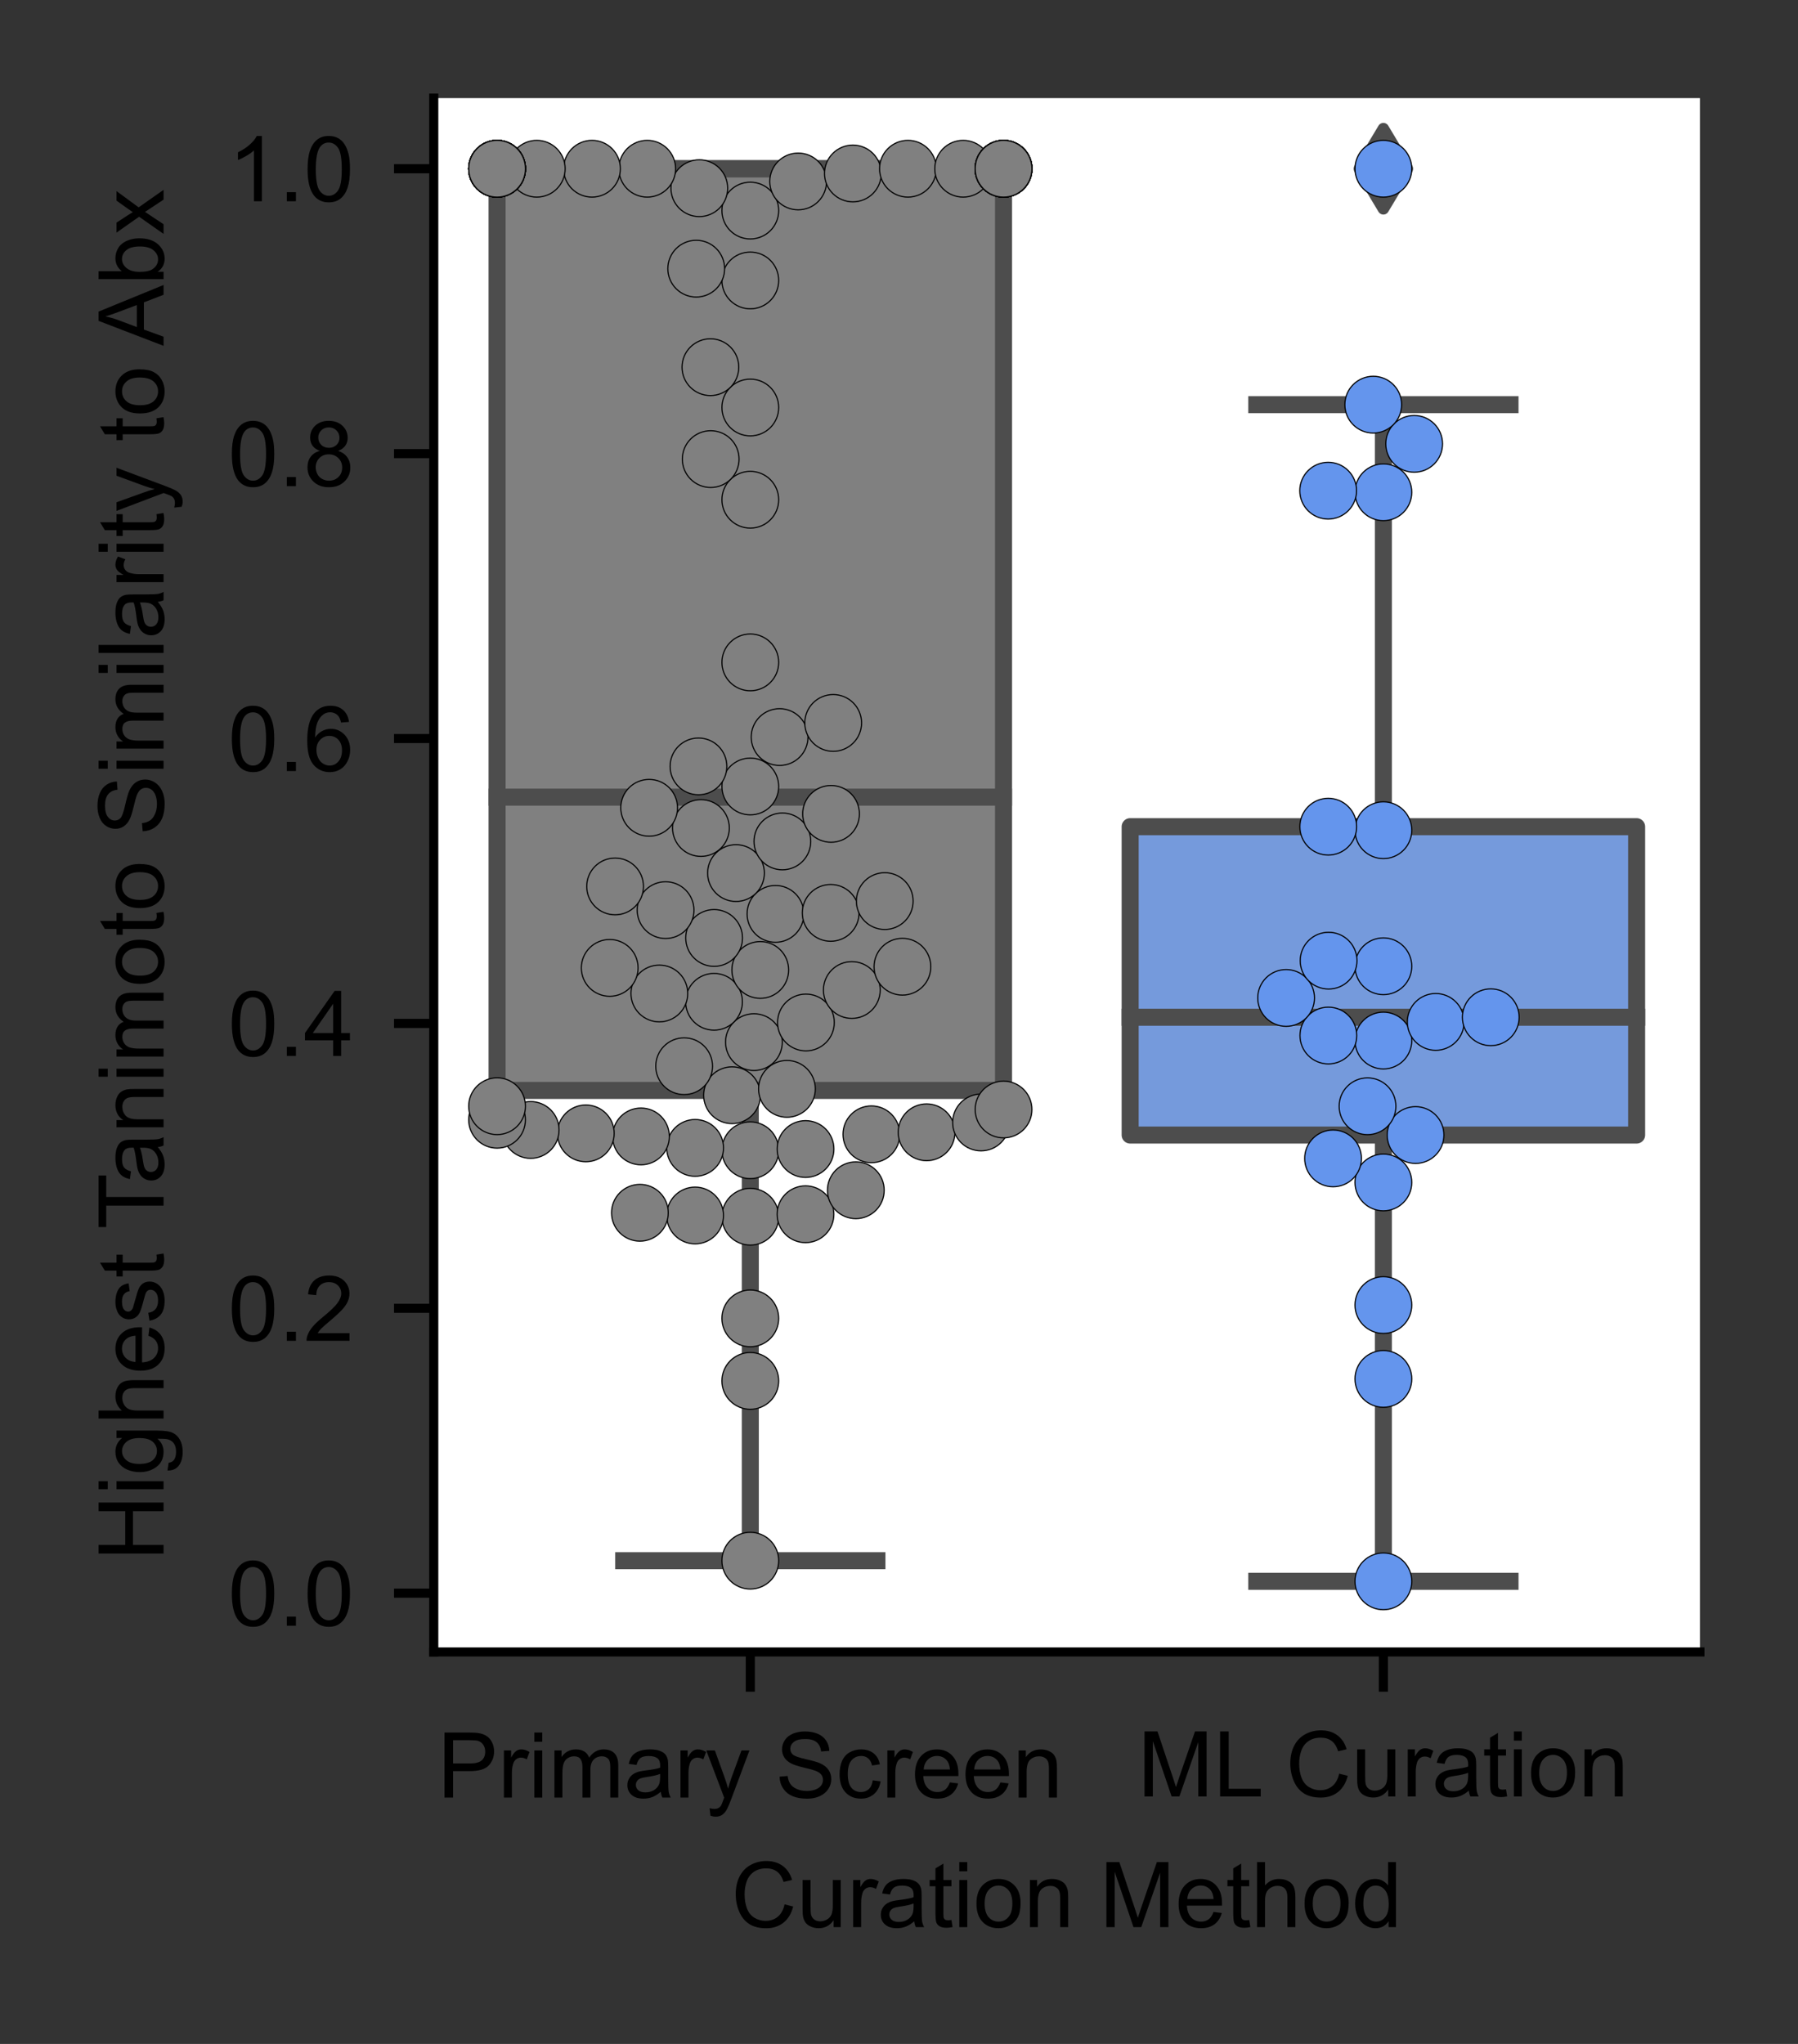 <?xml version="1.0" encoding="utf-8" standalone="no"?>
<!DOCTYPE svg PUBLIC "-//W3C//DTD SVG 1.1//EN"
  "http://www.w3.org/Graphics/SVG/1.1/DTD/svg11.dtd">
<!-- Created with matplotlib (https://matplotlib.org/) -->
<svg height="180pt" version="1.1" viewBox="0 0 158.4 180" width="158.4pt" xmlns="http://www.w3.org/2000/svg" xmlns:xlink="http://www.w3.org/1999/xlink">
 <rect x="0" y="0" width="158.4" height="180" fill="#333333" stroke="none"/>
 <defs>
  <style type="text/css">*{stroke-linecap:butt;stroke-linejoin:round;}</style>
 </defs>
 <g id="figure_1">
  <g id="patch_1">
   <path d="M 0 180 
L 158.4 180 
L 158.4 0 
L 0 0 
z
" style="fill:none;"/>
  </g>
  <g id="axes_1">
   <g id="patch_2">
    <path d="M 38.214 145.48 
L 149.76 145.48 
L 149.76 8.64 
L 38.214 8.64 
z
" style="fill:#ffffff;"/>
   </g>
   <g id="patch_3">
    <path clip-path="url(#p22e21acf5d)" d="M 43.791 96.031 
L 88.41 96.031 
L 88.41 14.86 
L 43.791 14.86 
L 43.791 96.031 
z
" style="fill:#808080;stroke:#4d4d4d;stroke-linejoin:miter;stroke-width:1.5;"/>
   </g>
   <g id="patch_4">
    <path clip-path="url(#p22e21acf5d)" d="M 99.564 99.958 
L 144.183 99.958 
L 144.183 72.802 
L 99.564 72.802 
L 99.564 99.958 
z
" style="fill:#759adc;stroke:#4d4d4d;stroke-linejoin:miter;stroke-width:1.5;"/>
   </g>
   <g id="matplotlib.axis_1">
    <g id="xtick_1">
     <g id="line2d_1">
      <defs>
       <path d="M 0 0 
L 0 3.5 
" id="mfbc1dd0316" style="stroke:#000000;stroke-width:0.8;"/>
      </defs>
      <g>
       <use style="stroke:#000000;stroke-width:0.8;" x="66.1" xlink:href="#mfbc1dd0316" y="145.48"/>
      </g>
     </g>
     <g id="text_1">
      <!-- Primary Screen -->
      <g transform="translate(38.539 158.304)scale(0.08 -0.08)">
       <defs>
        <path d="M 7.719 0 
L 7.719 71.578 
L 34.719 71.578 
Q 41.844 71.578 45.609 70.906 
Q 50.875 70.016 54.438 67.547 
Q 58.016 65.094 60.188 60.641 
Q 62.359 56.203 62.359 50.875 
Q 62.359 41.75 56.547 35.422 
Q 50.734 29.109 35.547 29.109 
L 17.188 29.109 
L 17.188 0 
z
M 17.188 37.547 
L 35.688 37.547 
Q 44.875 37.547 48.734 40.969 
Q 52.594 44.391 52.594 50.594 
Q 52.594 55.078 50.312 58.266 
Q 48.047 61.469 44.344 62.5 
Q 41.938 63.141 35.5 63.141 
L 17.188 63.141 
z
" id="ArialMT-80"/>
        <path d="M 6.5 0 
L 6.5 51.859 
L 14.406 51.859 
L 14.406 44 
Q 17.438 49.516 20 51.266 
Q 22.562 53.031 25.641 53.031 
Q 30.078 53.031 34.672 50.203 
L 31.641 42.047 
Q 28.422 43.953 25.203 43.953 
Q 22.312 43.953 20.016 42.219 
Q 17.719 40.484 16.75 37.406 
Q 15.281 32.719 15.281 27.156 
L 15.281 0 
z
" id="ArialMT-114"/>
        <path d="M 6.641 61.469 
L 6.641 71.578 
L 15.438 71.578 
L 15.438 61.469 
z
M 6.641 0 
L 6.641 51.859 
L 15.438 51.859 
L 15.438 0 
z
" id="ArialMT-105"/>
        <path d="M 6.594 0 
L 6.594 51.859 
L 14.453 51.859 
L 14.453 44.578 
Q 16.891 48.391 20.938 50.703 
Q 25 53.031 30.172 53.031 
Q 35.938 53.031 39.625 50.641 
Q 43.312 48.25 44.828 43.953 
Q 50.984 53.031 60.844 53.031 
Q 68.562 53.031 72.703 48.75 
Q 76.859 44.484 76.859 35.594 
L 76.859 0 
L 68.109 0 
L 68.109 32.672 
Q 68.109 37.938 67.25 40.25 
Q 66.406 42.578 64.156 43.984 
Q 61.922 45.406 58.891 45.406 
Q 53.422 45.406 49.797 41.766 
Q 46.188 38.141 46.188 30.125 
L 46.188 0 
L 37.406 0 
L 37.406 33.688 
Q 37.406 39.547 35.25 42.469 
Q 33.109 45.406 28.219 45.406 
Q 24.516 45.406 21.359 43.453 
Q 18.219 41.5 16.797 37.734 
Q 15.375 33.984 15.375 26.906 
L 15.375 0 
z
" id="ArialMT-109"/>
        <path d="M 40.438 6.391 
Q 35.547 2.25 31.031 0.531 
Q 26.516 -1.172 21.344 -1.172 
Q 12.797 -1.172 8.203 3 
Q 3.609 7.172 3.609 13.672 
Q 3.609 17.484 5.344 20.625 
Q 7.078 23.781 9.891 25.688 
Q 12.703 27.594 16.219 28.562 
Q 18.797 29.25 24.031 29.891 
Q 34.672 31.156 39.703 32.906 
Q 39.75 34.719 39.75 35.203 
Q 39.75 40.578 37.25 42.781 
Q 33.891 45.75 27.25 45.75 
Q 21.047 45.75 18.094 43.578 
Q 15.141 41.406 13.719 35.891 
L 5.125 37.062 
Q 6.297 42.578 8.984 45.969 
Q 11.672 49.359 16.75 51.188 
Q 21.828 53.031 28.516 53.031 
Q 35.156 53.031 39.297 51.469 
Q 43.453 49.906 45.406 47.531 
Q 47.359 45.172 48.141 41.547 
Q 48.578 39.312 48.578 33.453 
L 48.578 21.734 
Q 48.578 9.469 49.141 6.219 
Q 49.703 2.984 51.375 0 
L 42.188 0 
Q 40.828 2.734 40.438 6.391 
z
M 39.703 26.031 
Q 34.906 24.078 25.344 22.703 
Q 19.922 21.922 17.672 20.938 
Q 15.438 19.969 14.203 18.094 
Q 12.984 16.219 12.984 13.922 
Q 12.984 10.406 15.641 8.062 
Q 18.312 5.719 23.438 5.719 
Q 28.516 5.719 32.469 7.938 
Q 36.422 10.156 38.281 14.016 
Q 39.703 17 39.703 22.797 
z
" id="ArialMT-97"/>
        <path d="M 6.203 -19.969 
L 5.219 -11.719 
Q 8.109 -12.5 10.25 -12.5 
Q 13.188 -12.5 14.938 -11.516 
Q 16.703 -10.547 17.828 -8.797 
Q 18.656 -7.469 20.516 -2.25 
Q 20.75 -1.516 21.297 -0.094 
L 1.609 51.859 
L 11.078 51.859 
L 21.875 21.828 
Q 23.969 16.109 25.641 9.812 
Q 27.156 15.875 29.25 21.625 
L 40.328 51.859 
L 49.125 51.859 
L 29.391 -0.875 
Q 26.219 -9.422 24.469 -12.641 
Q 22.125 -17 19.094 -19.016 
Q 16.062 -21.047 11.859 -21.047 
Q 9.328 -21.047 6.203 -19.969 
z
" id="ArialMT-121"/>
        <path id="ArialMT-32"/>
        <path d="M 4.5 23 
L 13.422 23.781 
Q 14.062 18.406 16.375 14.969 
Q 18.703 11.531 23.578 9.406 
Q 28.469 7.281 34.578 7.281 
Q 39.984 7.281 44.141 8.891 
Q 48.297 10.5 50.312 13.297 
Q 52.344 16.109 52.344 19.438 
Q 52.344 22.797 50.391 25.312 
Q 48.438 27.828 43.953 29.547 
Q 41.062 30.672 31.203 33.031 
Q 21.344 35.406 17.391 37.5 
Q 12.25 40.188 9.734 44.156 
Q 7.234 48.141 7.234 53.078 
Q 7.234 58.5 10.297 63.203 
Q 13.375 67.922 19.281 70.359 
Q 25.203 72.797 32.422 72.797 
Q 40.375 72.797 46.453 70.234 
Q 52.547 67.672 55.812 62.688 
Q 59.078 57.719 59.328 51.422 
L 50.25 50.734 
Q 49.516 57.516 45.281 60.984 
Q 41.062 64.453 32.812 64.453 
Q 24.219 64.453 20.281 61.297 
Q 16.359 58.156 16.359 53.719 
Q 16.359 49.859 19.141 47.359 
Q 21.875 44.875 33.422 42.266 
Q 44.969 39.656 49.266 37.703 
Q 55.516 34.812 58.484 30.391 
Q 61.469 25.984 61.469 20.219 
Q 61.469 14.5 58.203 9.438 
Q 54.938 4.391 48.797 1.578 
Q 42.672 -1.219 35.016 -1.219 
Q 25.297 -1.219 18.719 1.609 
Q 12.156 4.438 8.422 10.125 
Q 4.688 15.828 4.5 23 
z
" id="ArialMT-83"/>
        <path d="M 40.438 19 
L 49.078 17.875 
Q 47.656 8.938 41.812 3.875 
Q 35.984 -1.172 27.484 -1.172 
Q 16.844 -1.172 10.375 5.781 
Q 3.906 12.75 3.906 25.734 
Q 3.906 34.125 6.688 40.422 
Q 9.469 46.734 15.156 49.875 
Q 20.844 53.031 27.547 53.031 
Q 35.984 53.031 41.359 48.75 
Q 46.734 44.484 48.25 36.625 
L 39.703 35.297 
Q 38.484 40.531 35.375 43.156 
Q 32.281 45.797 27.875 45.797 
Q 21.234 45.797 17.078 41.031 
Q 12.938 36.281 12.938 25.984 
Q 12.938 15.531 16.938 10.797 
Q 20.953 6.062 27.391 6.062 
Q 32.562 6.062 36.031 9.234 
Q 39.5 12.406 40.438 19 
z
" id="ArialMT-99"/>
        <path d="M 42.094 16.703 
L 51.172 15.578 
Q 49.031 7.625 43.219 3.219 
Q 37.406 -1.172 28.375 -1.172 
Q 17 -1.172 10.328 5.828 
Q 3.656 12.844 3.656 25.484 
Q 3.656 38.578 10.391 45.797 
Q 17.141 53.031 27.875 53.031 
Q 38.281 53.031 44.875 45.953 
Q 51.469 38.875 51.469 26.031 
Q 51.469 25.25 51.422 23.688 
L 12.75 23.688 
Q 13.234 15.141 17.578 10.594 
Q 21.922 6.062 28.422 6.062 
Q 33.25 6.062 36.672 8.594 
Q 40.094 11.141 42.094 16.703 
z
M 13.234 30.906 
L 42.188 30.906 
Q 41.609 37.453 38.875 40.719 
Q 34.672 45.797 27.984 45.797 
Q 21.922 45.797 17.797 41.75 
Q 13.672 37.703 13.234 30.906 
z
" id="ArialMT-101"/>
        <path d="M 6.594 0 
L 6.594 51.859 
L 14.5 51.859 
L 14.5 44.484 
Q 20.219 53.031 31 53.031 
Q 35.688 53.031 39.625 51.344 
Q 43.562 49.656 45.516 46.922 
Q 47.469 44.188 48.25 40.438 
Q 48.734 37.984 48.734 31.891 
L 48.734 0 
L 39.938 0 
L 39.938 31.547 
Q 39.938 36.922 38.906 39.578 
Q 37.891 42.234 35.281 43.812 
Q 32.672 45.406 29.156 45.406 
Q 23.531 45.406 19.453 41.844 
Q 15.375 38.281 15.375 28.328 
L 15.375 0 
z
" id="ArialMT-110"/>
       </defs>
       <use xlink:href="#ArialMT-80"/>
       <use x="66.699" xlink:href="#ArialMT-114"/>
       <use x="100" xlink:href="#ArialMT-105"/>
       <use x="122.217" xlink:href="#ArialMT-109"/>
       <use x="205.518" xlink:href="#ArialMT-97"/>
       <use x="261.133" xlink:href="#ArialMT-114"/>
       <use x="294.434" xlink:href="#ArialMT-121"/>
       <use x="344.434" xlink:href="#ArialMT-32"/>
       <use x="372.217" xlink:href="#ArialMT-83"/>
       <use x="438.916" xlink:href="#ArialMT-99"/>
       <use x="488.916" xlink:href="#ArialMT-114"/>
       <use x="522.217" xlink:href="#ArialMT-101"/>
       <use x="577.832" xlink:href="#ArialMT-101"/>
       <use x="633.447" xlink:href="#ArialMT-110"/>
      </g>
     </g>
    </g>
    <g id="xtick_2">
     <g id="line2d_2">
      <g>
       <use style="stroke:#000000;stroke-width:0.8;" x="121.873" xlink:href="#mfbc1dd0316" y="145.48"/>
      </g>
     </g>
     <g id="text_2">
      <!-- ML Curation -->
      <g transform="translate(100.238 158.206)scale(0.08 -0.08)">
       <defs>
        <path d="M 7.422 0 
L 7.422 71.578 
L 21.688 71.578 
L 38.625 20.906 
Q 40.969 13.812 42.047 10.297 
Q 43.266 14.203 45.844 21.781 
L 62.984 71.578 
L 75.734 71.578 
L 75.734 0 
L 66.609 0 
L 66.609 59.906 
L 45.797 0 
L 37.25 0 
L 16.547 60.938 
L 16.547 0 
z
" id="ArialMT-77"/>
        <path d="M 7.328 0 
L 7.328 71.578 
L 16.797 71.578 
L 16.797 8.453 
L 52.047 8.453 
L 52.047 0 
z
" id="ArialMT-76"/>
        <path d="M 58.797 25.094 
L 68.266 22.703 
Q 65.281 11.031 57.547 4.906 
Q 49.812 -1.219 38.625 -1.219 
Q 27.047 -1.219 19.797 3.484 
Q 12.547 8.203 8.766 17.141 
Q 4.984 26.078 4.984 36.328 
Q 4.984 47.516 9.25 55.828 
Q 13.531 64.156 21.406 68.469 
Q 29.297 72.797 38.766 72.797 
Q 49.516 72.797 56.828 67.328 
Q 64.156 61.859 67.047 51.953 
L 57.719 49.75 
Q 55.219 57.562 50.484 61.125 
Q 45.75 64.703 38.578 64.703 
Q 30.328 64.703 24.781 60.734 
Q 19.234 56.781 16.984 50.109 
Q 14.75 43.453 14.75 36.375 
Q 14.75 27.25 17.406 20.438 
Q 20.062 13.625 25.672 10.25 
Q 31.297 6.891 37.844 6.891 
Q 45.797 6.891 51.312 11.469 
Q 56.844 16.062 58.797 25.094 
z
" id="ArialMT-67"/>
        <path d="M 40.578 0 
L 40.578 7.625 
Q 34.516 -1.172 24.125 -1.172 
Q 19.531 -1.172 15.547 0.578 
Q 11.578 2.344 9.641 5 
Q 7.719 7.672 6.938 11.531 
Q 6.391 14.109 6.391 19.734 
L 6.391 51.859 
L 15.188 51.859 
L 15.188 23.094 
Q 15.188 16.219 15.719 13.812 
Q 16.547 10.359 19.234 8.375 
Q 21.922 6.391 25.875 6.391 
Q 29.828 6.391 33.297 8.422 
Q 36.766 10.453 38.203 13.938 
Q 39.656 17.438 39.656 24.078 
L 39.656 51.859 
L 48.438 51.859 
L 48.438 0 
z
" id="ArialMT-117"/>
        <path d="M 25.781 7.859 
L 27.047 0.094 
Q 23.344 -0.688 20.406 -0.688 
Q 15.625 -0.688 12.984 0.828 
Q 10.359 2.344 9.281 4.812 
Q 8.203 7.281 8.203 15.188 
L 8.203 45.016 
L 1.766 45.016 
L 1.766 51.859 
L 8.203 51.859 
L 8.203 64.703 
L 16.938 69.969 
L 16.938 51.859 
L 25.781 51.859 
L 25.781 45.016 
L 16.938 45.016 
L 16.938 14.703 
Q 16.938 10.938 17.406 9.859 
Q 17.875 8.797 18.922 8.156 
Q 19.969 7.516 21.922 7.516 
Q 23.391 7.516 25.781 7.859 
z
" id="ArialMT-116"/>
        <path d="M 3.328 25.922 
Q 3.328 40.328 11.328 47.266 
Q 18.016 53.031 27.641 53.031 
Q 38.328 53.031 45.109 46.016 
Q 51.906 39.016 51.906 26.656 
Q 51.906 16.656 48.906 10.906 
Q 45.906 5.172 40.156 2 
Q 34.422 -1.172 27.641 -1.172 
Q 16.75 -1.172 10.031 5.812 
Q 3.328 12.797 3.328 25.922 
z
M 12.359 25.922 
Q 12.359 15.969 16.703 11.016 
Q 21.047 6.062 27.641 6.062 
Q 34.188 6.062 38.531 11.031 
Q 42.875 16.016 42.875 26.219 
Q 42.875 35.844 38.5 40.797 
Q 34.125 45.75 27.641 45.75 
Q 21.047 45.75 16.703 40.812 
Q 12.359 35.891 12.359 25.922 
z
" id="ArialMT-111"/>
       </defs>
       <use xlink:href="#ArialMT-77"/>
       <use x="83.301" xlink:href="#ArialMT-76"/>
       <use x="135.166" xlink:href="#ArialMT-32"/>
       <use x="162.949" xlink:href="#ArialMT-67"/>
       <use x="235.166" xlink:href="#ArialMT-117"/>
       <use x="290.781" xlink:href="#ArialMT-114"/>
       <use x="324.082" xlink:href="#ArialMT-97"/>
       <use x="379.697" xlink:href="#ArialMT-116"/>
       <use x="407.48" xlink:href="#ArialMT-105"/>
       <use x="429.697" xlink:href="#ArialMT-111"/>
       <use x="485.312" xlink:href="#ArialMT-110"/>
      </g>
     </g>
    </g>
    <g id="text_3">
     <!-- Curation Method -->
     <g transform="translate(64.417 169.714)scale(0.08 -0.08)">
      <defs>
       <path d="M 6.594 0 
L 6.594 71.578 
L 15.375 71.578 
L 15.375 45.906 
Q 21.531 53.031 30.906 53.031 
Q 36.672 53.031 40.922 50.75 
Q 45.172 48.484 47 44.484 
Q 48.828 40.484 48.828 32.859 
L 48.828 0 
L 40.047 0 
L 40.047 32.859 
Q 40.047 39.453 37.188 42.453 
Q 34.328 45.453 29.109 45.453 
Q 25.203 45.453 21.75 43.422 
Q 18.312 41.406 16.844 37.938 
Q 15.375 34.469 15.375 28.375 
L 15.375 0 
z
" id="ArialMT-104"/>
       <path d="M 40.234 0 
L 40.234 6.547 
Q 35.297 -1.172 25.734 -1.172 
Q 19.531 -1.172 14.328 2.25 
Q 9.125 5.672 6.266 11.797 
Q 3.422 17.922 3.422 25.875 
Q 3.422 33.641 6 39.969 
Q 8.594 46.297 13.766 49.656 
Q 18.953 53.031 25.344 53.031 
Q 30.031 53.031 33.688 51.047 
Q 37.359 49.078 39.656 45.906 
L 39.656 71.578 
L 48.391 71.578 
L 48.391 0 
z
M 12.453 25.875 
Q 12.453 15.922 16.641 10.984 
Q 20.844 6.062 26.562 6.062 
Q 32.328 6.062 36.344 10.766 
Q 40.375 15.484 40.375 25.141 
Q 40.375 35.797 36.266 40.766 
Q 32.172 45.75 26.172 45.75 
Q 20.312 45.75 16.375 40.969 
Q 12.453 36.188 12.453 25.875 
z
" id="ArialMT-100"/>
      </defs>
      <use xlink:href="#ArialMT-67"/>
      <use x="72.217" xlink:href="#ArialMT-117"/>
      <use x="127.832" xlink:href="#ArialMT-114"/>
      <use x="161.133" xlink:href="#ArialMT-97"/>
      <use x="216.748" xlink:href="#ArialMT-116"/>
      <use x="244.531" xlink:href="#ArialMT-105"/>
      <use x="266.748" xlink:href="#ArialMT-111"/>
      <use x="322.363" xlink:href="#ArialMT-110"/>
      <use x="377.979" xlink:href="#ArialMT-32"/>
      <use x="405.762" xlink:href="#ArialMT-77"/>
      <use x="489.062" xlink:href="#ArialMT-101"/>
      <use x="544.678" xlink:href="#ArialMT-116"/>
      <use x="572.461" xlink:href="#ArialMT-104"/>
      <use x="628.076" xlink:href="#ArialMT-111"/>
      <use x="683.691" xlink:href="#ArialMT-100"/>
     </g>
    </g>
   </g>
   <g id="matplotlib.axis_2">
    <g id="ytick_1">
     <g id="line2d_3">
      <defs>
       <path d="M 0 0 
L -3.5 0 
" id="mfe35ae1a73" style="stroke:#000000;stroke-width:0.8;"/>
      </defs>
      <g>
       <use style="stroke:#000000;stroke-width:0.8;" x="38.214" xlink:href="#mfe35ae1a73" y="140.305"/>
      </g>
     </g>
     <g id="text_4">
      <!-- 0.0 -->
      <g transform="translate(20.094 143.169)scale(0.08 -0.08)">
       <defs>
        <path d="M 4.156 35.297 
Q 4.156 48 6.766 55.734 
Q 9.375 63.484 14.516 67.672 
Q 19.672 71.875 27.484 71.875 
Q 33.25 71.875 37.594 69.547 
Q 41.938 67.234 44.766 62.859 
Q 47.609 58.5 49.219 52.219 
Q 50.828 45.953 50.828 35.297 
Q 50.828 22.703 48.234 14.969 
Q 45.656 7.234 40.5 3 
Q 35.359 -1.219 27.484 -1.219 
Q 17.141 -1.219 11.234 6.203 
Q 4.156 15.141 4.156 35.297 
z
M 13.188 35.297 
Q 13.188 17.672 17.312 11.828 
Q 21.438 6 27.484 6 
Q 33.547 6 37.672 11.859 
Q 41.797 17.719 41.797 35.297 
Q 41.797 52.984 37.672 58.781 
Q 33.547 64.594 27.391 64.594 
Q 21.344 64.594 17.719 59.469 
Q 13.188 52.938 13.188 35.297 
z
" id="ArialMT-48"/>
        <path d="M 9.078 0 
L 9.078 10.016 
L 19.094 10.016 
L 19.094 0 
z
" id="ArialMT-46"/>
       </defs>
       <use xlink:href="#ArialMT-48"/>
       <use x="55.615" xlink:href="#ArialMT-46"/>
       <use x="83.398" xlink:href="#ArialMT-48"/>
      </g>
     </g>
    </g>
    <g id="ytick_2">
     <g id="line2d_4">
      <g>
       <use style="stroke:#000000;stroke-width:0.8;" x="38.214" xlink:href="#mfe35ae1a73" y="115.216"/>
      </g>
     </g>
     <g id="text_5">
      <!-- 0.2 -->
      <g transform="translate(20.094 118.079)scale(0.08 -0.08)">
       <defs>
        <path d="M 50.344 8.453 
L 50.344 0 
L 3.031 0 
Q 2.938 3.172 4.047 6.109 
Q 5.859 10.938 9.828 15.625 
Q 13.812 20.312 21.344 26.469 
Q 33.016 36.031 37.109 41.625 
Q 41.219 47.219 41.219 52.203 
Q 41.219 57.422 37.469 61 
Q 33.734 64.594 27.734 64.594 
Q 21.391 64.594 17.578 60.781 
Q 13.766 56.984 13.719 50.25 
L 4.688 51.172 
Q 5.609 61.281 11.656 66.578 
Q 17.719 71.875 27.938 71.875 
Q 38.234 71.875 44.234 66.156 
Q 50.25 60.453 50.25 52 
Q 50.25 47.703 48.484 43.547 
Q 46.734 39.406 42.656 34.812 
Q 38.578 30.219 29.109 22.219 
Q 21.188 15.578 18.938 13.203 
Q 16.703 10.844 15.234 8.453 
z
" id="ArialMT-50"/>
       </defs>
       <use xlink:href="#ArialMT-48"/>
       <use x="55.615" xlink:href="#ArialMT-46"/>
       <use x="83.398" xlink:href="#ArialMT-50"/>
      </g>
     </g>
    </g>
    <g id="ytick_3">
     <g id="line2d_5">
      <g>
       <use style="stroke:#000000;stroke-width:0.8;" x="38.214" xlink:href="#mfe35ae1a73" y="90.127"/>
      </g>
     </g>
     <g id="text_6">
      <!-- 0.4 -->
      <g transform="translate(20.094 92.99)scale(0.08 -0.08)">
       <defs>
        <path d="M 32.328 0 
L 32.328 17.141 
L 1.266 17.141 
L 1.266 25.203 
L 33.938 71.578 
L 41.109 71.578 
L 41.109 25.203 
L 50.781 25.203 
L 50.781 17.141 
L 41.109 17.141 
L 41.109 0 
z
M 32.328 25.203 
L 32.328 57.469 
L 9.906 25.203 
z
" id="ArialMT-52"/>
       </defs>
       <use xlink:href="#ArialMT-48"/>
       <use x="55.615" xlink:href="#ArialMT-46"/>
       <use x="83.398" xlink:href="#ArialMT-52"/>
      </g>
     </g>
    </g>
    <g id="ytick_4">
     <g id="line2d_6">
      <g>
       <use style="stroke:#000000;stroke-width:0.8;" x="38.214" xlink:href="#mfe35ae1a73" y="65.038"/>
      </g>
     </g>
     <g id="text_7">
      <!-- 0.6 -->
      <g transform="translate(20.094 67.901)scale(0.08 -0.08)">
       <defs>
        <path d="M 49.75 54.047 
L 41.016 53.375 
Q 39.844 58.547 37.703 60.891 
Q 34.125 64.656 28.906 64.656 
Q 24.703 64.656 21.531 62.312 
Q 17.391 59.281 14.984 53.469 
Q 12.594 47.656 12.5 36.922 
Q 15.672 41.75 20.266 44.094 
Q 24.859 46.438 29.891 46.438 
Q 38.672 46.438 44.844 39.969 
Q 51.031 33.5 51.031 23.25 
Q 51.031 16.5 48.125 10.719 
Q 45.219 4.938 40.141 1.859 
Q 35.062 -1.219 28.609 -1.219 
Q 17.625 -1.219 10.688 6.859 
Q 3.766 14.938 3.766 33.5 
Q 3.766 54.25 11.422 63.672 
Q 18.109 71.875 29.438 71.875 
Q 37.891 71.875 43.281 67.141 
Q 48.688 62.406 49.75 54.047 
z
M 13.875 23.188 
Q 13.875 18.656 15.797 14.5 
Q 17.719 10.359 21.188 8.172 
Q 24.656 6 28.469 6 
Q 34.031 6 38.031 10.484 
Q 42.047 14.984 42.047 22.703 
Q 42.047 30.125 38.078 34.391 
Q 34.125 38.672 28.125 38.672 
Q 22.172 38.672 18.016 34.391 
Q 13.875 30.125 13.875 23.188 
z
" id="ArialMT-54"/>
       </defs>
       <use xlink:href="#ArialMT-48"/>
       <use x="55.615" xlink:href="#ArialMT-46"/>
       <use x="83.398" xlink:href="#ArialMT-54"/>
      </g>
     </g>
    </g>
    <g id="ytick_5">
     <g id="line2d_7">
      <g>
       <use style="stroke:#000000;stroke-width:0.8;" x="38.214" xlink:href="#mfe35ae1a73" y="39.949"/>
      </g>
     </g>
     <g id="text_8">
      <!-- 0.8 -->
      <g transform="translate(20.094 42.812)scale(0.08 -0.08)">
       <defs>
        <path d="M 17.672 38.812 
Q 12.203 40.828 9.562 44.531 
Q 6.938 48.25 6.938 53.422 
Q 6.938 61.234 12.547 66.547 
Q 18.172 71.875 27.484 71.875 
Q 36.859 71.875 42.578 66.422 
Q 48.297 60.984 48.297 53.172 
Q 48.297 48.188 45.672 44.5 
Q 43.062 40.828 37.75 38.812 
Q 44.344 36.672 47.781 31.875 
Q 51.219 27.094 51.219 20.453 
Q 51.219 11.281 44.719 5.031 
Q 38.234 -1.219 27.641 -1.219 
Q 17.047 -1.219 10.547 5.047 
Q 4.047 11.328 4.047 20.703 
Q 4.047 27.688 7.594 32.391 
Q 11.141 37.109 17.672 38.812 
z
M 15.922 53.719 
Q 15.922 48.641 19.188 45.406 
Q 22.469 42.188 27.688 42.188 
Q 32.766 42.188 36.016 45.375 
Q 39.266 48.578 39.266 53.219 
Q 39.266 58.062 35.906 61.359 
Q 32.562 64.656 27.594 64.656 
Q 22.562 64.656 19.234 61.422 
Q 15.922 58.203 15.922 53.719 
z
M 13.094 20.656 
Q 13.094 16.891 14.875 13.375 
Q 16.656 9.859 20.172 7.922 
Q 23.688 6 27.734 6 
Q 34.031 6 38.125 10.047 
Q 42.234 14.109 42.234 20.359 
Q 42.234 26.703 38.016 30.859 
Q 33.797 35.016 27.438 35.016 
Q 21.234 35.016 17.156 30.906 
Q 13.094 26.812 13.094 20.656 
z
" id="ArialMT-56"/>
       </defs>
       <use xlink:href="#ArialMT-48"/>
       <use x="55.615" xlink:href="#ArialMT-46"/>
       <use x="83.398" xlink:href="#ArialMT-56"/>
      </g>
     </g>
    </g>
    <g id="ytick_6">
     <g id="line2d_8">
      <g>
       <use style="stroke:#000000;stroke-width:0.8;" x="38.214" xlink:href="#mfe35ae1a73" y="14.86"/>
      </g>
     </g>
     <g id="text_9">
      <!-- 1.0 -->
      <g transform="translate(20.094 17.723)scale(0.08 -0.08)">
       <defs>
        <path d="M 37.25 0 
L 28.469 0 
L 28.469 56 
Q 25.297 52.984 20.141 49.953 
Q 14.984 46.922 10.891 45.406 
L 10.891 53.906 
Q 18.266 57.375 23.781 62.297 
Q 29.297 67.234 31.594 71.875 
L 37.25 71.875 
z
" id="ArialMT-49"/>
       </defs>
       <use xlink:href="#ArialMT-49"/>
       <use x="55.615" xlink:href="#ArialMT-46"/>
       <use x="83.398" xlink:href="#ArialMT-48"/>
      </g>
     </g>
    </g>
    <g id="text_10">
     <!-- Highest Tanimoto Similarity to Abx -->
     <g transform="translate(14.41 137.455)rotate(-90)scale(0.08 -0.08)">
      <defs>
       <path d="M 8.016 0 
L 8.016 71.578 
L 17.484 71.578 
L 17.484 42.188 
L 54.688 42.188 
L 54.688 71.578 
L 64.156 71.578 
L 64.156 0 
L 54.688 0 
L 54.688 33.734 
L 17.484 33.734 
L 17.484 0 
z
" id="ArialMT-72"/>
       <path d="M 4.984 -4.297 
L 13.531 -5.562 
Q 14.062 -9.516 16.5 -11.328 
Q 19.781 -13.766 25.438 -13.766 
Q 31.547 -13.766 34.859 -11.328 
Q 38.188 -8.891 39.359 -4.5 
Q 40.047 -1.812 39.984 6.781 
Q 34.234 0 25.641 0 
Q 14.938 0 9.078 7.719 
Q 3.219 15.438 3.219 26.219 
Q 3.219 33.641 5.906 39.906 
Q 8.594 46.188 13.688 49.609 
Q 18.797 53.031 25.688 53.031 
Q 34.859 53.031 40.828 45.609 
L 40.828 51.859 
L 48.922 51.859 
L 48.922 7.031 
Q 48.922 -5.078 46.453 -10.125 
Q 44 -15.188 38.641 -18.109 
Q 33.297 -21.047 25.484 -21.047 
Q 16.219 -21.047 10.5 -16.875 
Q 4.781 -12.703 4.984 -4.297 
z
M 12.25 26.859 
Q 12.25 16.656 16.297 11.969 
Q 20.359 7.281 26.469 7.281 
Q 32.516 7.281 36.609 11.938 
Q 40.719 16.609 40.719 26.562 
Q 40.719 36.078 36.5 40.906 
Q 32.281 45.75 26.312 45.75 
Q 20.453 45.75 16.344 40.984 
Q 12.25 36.234 12.25 26.859 
z
" id="ArialMT-103"/>
       <path d="M 3.078 15.484 
L 11.766 16.844 
Q 12.5 11.625 15.844 8.844 
Q 19.188 6.062 25.203 6.062 
Q 31.25 6.062 34.172 8.516 
Q 37.109 10.984 37.109 14.312 
Q 37.109 17.281 34.516 19 
Q 32.719 20.172 25.531 21.969 
Q 15.875 24.422 12.141 26.203 
Q 8.406 27.984 6.469 31.125 
Q 4.547 34.281 4.547 38.094 
Q 4.547 41.547 6.125 44.5 
Q 7.719 47.469 10.453 49.422 
Q 12.5 50.922 16.031 51.969 
Q 19.578 53.031 23.641 53.031 
Q 29.734 53.031 34.344 51.266 
Q 38.969 49.516 41.156 46.5 
Q 43.359 43.5 44.188 38.484 
L 35.594 37.312 
Q 35.016 41.312 32.203 43.547 
Q 29.391 45.797 24.266 45.797 
Q 18.219 45.797 15.625 43.797 
Q 13.031 41.797 13.031 39.109 
Q 13.031 37.406 14.109 36.031 
Q 15.188 34.625 17.484 33.688 
Q 18.797 33.203 25.25 31.453 
Q 34.578 28.953 38.25 27.359 
Q 41.938 25.781 44.031 22.75 
Q 46.141 19.734 46.141 15.234 
Q 46.141 10.844 43.578 6.953 
Q 41.016 3.078 36.172 0.953 
Q 31.344 -1.172 25.25 -1.172 
Q 15.141 -1.172 9.844 3.031 
Q 4.547 7.234 3.078 15.484 
z
" id="ArialMT-115"/>
       <path d="M 25.922 0 
L 25.922 63.141 
L 2.344 63.141 
L 2.344 71.578 
L 59.078 71.578 
L 59.078 63.141 
L 35.406 63.141 
L 35.406 0 
z
" id="ArialMT-84"/>
       <path d="M 6.391 0 
L 6.391 71.578 
L 15.188 71.578 
L 15.188 0 
z
" id="ArialMT-108"/>
       <path d="M -0.141 0 
L 27.344 71.578 
L 37.547 71.578 
L 66.844 0 
L 56.062 0 
L 47.703 21.688 
L 17.781 21.688 
L 9.906 0 
z
M 20.516 29.391 
L 44.781 29.391 
L 37.312 49.219 
Q 33.891 58.25 32.234 64.062 
Q 30.859 57.172 28.375 50.391 
z
" id="ArialMT-65"/>
       <path d="M 14.703 0 
L 6.547 0 
L 6.547 71.578 
L 15.328 71.578 
L 15.328 46.047 
Q 20.906 53.031 29.547 53.031 
Q 34.328 53.031 38.594 51.094 
Q 42.875 49.172 45.625 45.672 
Q 48.391 42.188 49.953 37.25 
Q 51.516 32.328 51.516 26.703 
Q 51.516 13.375 44.922 6.094 
Q 38.328 -1.172 29.109 -1.172 
Q 19.922 -1.172 14.703 6.5 
z
M 14.594 26.312 
Q 14.594 17 17.141 12.844 
Q 21.297 6.062 28.375 6.062 
Q 34.125 6.062 38.328 11.062 
Q 42.531 16.062 42.531 25.984 
Q 42.531 36.141 38.5 40.969 
Q 34.469 45.797 28.766 45.797 
Q 23 45.797 18.797 40.797 
Q 14.594 35.797 14.594 26.312 
z
" id="ArialMT-98"/>
       <path d="M 0.734 0 
L 19.672 26.953 
L 2.156 51.859 
L 13.141 51.859 
L 21.094 39.703 
Q 23.344 36.234 24.703 33.891 
Q 26.859 37.109 28.656 39.594 
L 37.406 51.859 
L 47.906 51.859 
L 29.984 27.438 
L 49.266 0 
L 38.484 0 
L 27.828 16.109 
L 25 20.453 
L 11.375 0 
z
" id="ArialMT-120"/>
      </defs>
      <use xlink:href="#ArialMT-72"/>
      <use x="72.217" xlink:href="#ArialMT-105"/>
      <use x="94.434" xlink:href="#ArialMT-103"/>
      <use x="150.049" xlink:href="#ArialMT-104"/>
      <use x="205.664" xlink:href="#ArialMT-101"/>
      <use x="261.279" xlink:href="#ArialMT-115"/>
      <use x="311.279" xlink:href="#ArialMT-116"/>
      <use x="339.062" xlink:href="#ArialMT-32"/>
      <use x="365.096" xlink:href="#ArialMT-84"/>
      <use x="415.055" xlink:href="#ArialMT-97"/>
      <use x="470.67" xlink:href="#ArialMT-110"/>
      <use x="526.285" xlink:href="#ArialMT-105"/>
      <use x="548.502" xlink:href="#ArialMT-109"/>
      <use x="631.803" xlink:href="#ArialMT-111"/>
      <use x="687.418" xlink:href="#ArialMT-116"/>
      <use x="715.201" xlink:href="#ArialMT-111"/>
      <use x="770.816" xlink:href="#ArialMT-32"/>
      <use x="798.6" xlink:href="#ArialMT-83"/>
      <use x="865.299" xlink:href="#ArialMT-105"/>
      <use x="887.516" xlink:href="#ArialMT-109"/>
      <use x="970.816" xlink:href="#ArialMT-105"/>
      <use x="993.033" xlink:href="#ArialMT-108"/>
      <use x="1015.25" xlink:href="#ArialMT-97"/>
      <use x="1070.865" xlink:href="#ArialMT-114"/>
      <use x="1104.166" xlink:href="#ArialMT-105"/>
      <use x="1126.383" xlink:href="#ArialMT-116"/>
      <use x="1154.166" xlink:href="#ArialMT-121"/>
      <use x="1204.166" xlink:href="#ArialMT-32"/>
      <use x="1231.949" xlink:href="#ArialMT-116"/>
      <use x="1259.732" xlink:href="#ArialMT-111"/>
      <use x="1315.348" xlink:href="#ArialMT-32"/>
      <use x="1337.631" xlink:href="#ArialMT-65"/>
      <use x="1404.33" xlink:href="#ArialMT-98"/>
      <use x="1459.945" xlink:href="#ArialMT-120"/>
     </g>
    </g>
   </g>
   <g id="line2d_9">
    <path clip-path="url(#p22e21acf5d)" d="M 66.1 96.031 
L 66.1 137.441 
" style="fill:none;stroke:#4d4d4d;stroke-linecap:square;stroke-width:1.5;"/>
   </g>
   <g id="line2d_10">
    <path clip-path="url(#p22e21acf5d)" d="M 66.1 14.86 
L 66.1 14.86 
" style="fill:none;stroke:#4d4d4d;stroke-linecap:square;stroke-width:1.5;"/>
   </g>
   <g id="line2d_11">
    <path clip-path="url(#p22e21acf5d)" d="M 54.946 137.441 
L 77.255 137.441 
" style="fill:none;stroke:#4d4d4d;stroke-linecap:square;stroke-width:1.5;"/>
   </g>
   <g id="line2d_12">
    <path clip-path="url(#p22e21acf5d)" d="M 54.946 14.86 
L 77.255 14.86 
" style="fill:none;stroke:#4d4d4d;stroke-linecap:square;stroke-width:1.5;"/>
   </g>
   <g id="line2d_13"/>
   <g id="line2d_14">
    <path clip-path="url(#p22e21acf5d)" d="M 121.873 99.958 
L 121.873 139.26 
" style="fill:none;stroke:#4d4d4d;stroke-linecap:square;stroke-width:1.5;"/>
   </g>
   <g id="line2d_15">
    <path clip-path="url(#p22e21acf5d)" d="M 121.873 72.802 
L 121.873 35.637 
" style="fill:none;stroke:#4d4d4d;stroke-linecap:square;stroke-width:1.5;"/>
   </g>
   <g id="line2d_16">
    <path clip-path="url(#p22e21acf5d)" d="M 110.719 139.26 
L 133.028 139.26 
" style="fill:none;stroke:#4d4d4d;stroke-linecap:square;stroke-width:1.5;"/>
   </g>
   <g id="line2d_17">
    <path clip-path="url(#p22e21acf5d)" d="M 110.719 35.637 
L 133.028 35.637 
" style="fill:none;stroke:#4d4d4d;stroke-linecap:square;stroke-width:1.5;"/>
   </g>
   <g id="line2d_18">
    <defs>
     <path d="M -0 3.536 
L 2.121 0 
L -0 -3.536 
L -2.121 -0 
z
" id="m7f7a58725f" style="stroke:#4d4d4d;stroke-linejoin:miter;"/>
    </defs>
    <g clip-path="url(#p22e21acf5d)">
     <use style="fill:#4d4d4d;stroke:#4d4d4d;stroke-linejoin:miter;" x="121.873" xlink:href="#m7f7a58725f" y="14.86"/>
    </g>
   </g>
   <g id="line2d_19">
    <path clip-path="url(#p22e21acf5d)" d="M 43.791 70.201 
L 88.41 70.201 
" style="fill:none;stroke:#4d4d4d;stroke-linecap:square;stroke-width:1.5;"/>
   </g>
   <g id="line2d_20">
    <path clip-path="url(#p22e21acf5d)" d="M 99.564 89.585 
L 144.183 89.585 
" style="fill:none;stroke:#4d4d4d;stroke-linecap:square;stroke-width:1.5;"/>
   </g>
   <g id="patch_5">
    <path d="M 38.214 145.48 
L 38.214 8.64 
" style="fill:none;stroke:#000000;stroke-linecap:square;stroke-linejoin:miter;stroke-width:0.8;"/>
   </g>
   <g id="patch_6">
    <path d="M 38.214 145.48 
L 149.76 145.48 
" style="fill:none;stroke:#000000;stroke-linecap:square;stroke-linejoin:miter;stroke-width:0.8;"/>
   </g>
   <g id="PathCollection_1">
    <defs>
     <path d="M 0 2.5 
C 0.663 2.5 1.299 2.237 1.768 1.768 
C 2.237 1.299 2.5 0.663 2.5 -0 
C 2.5 -0.663 2.237 -1.299 1.768 -1.768 
C 1.299 -2.237 0.663 -2.5 0 -2.5 
C -0.663 -2.5 -1.299 -2.237 -1.768 -1.768 
C -2.237 -1.299 -2.5 -0.663 -2.5 0 
C -2.5 0.663 -2.237 1.299 -1.768 1.768 
C -1.299 2.237 -0.663 2.5 0 2.5 
z
" id="C0_0_169f0e0cf2"/>
    </defs>
    <g clip-path="url(#p22e21acf5d)">
     <use style="fill:#808080;stroke:#000000;stroke-width:0.1;" x="66.1" xlink:href="#C0_0_169f0e0cf2" y="137.441"/>
    </g>
    <g clip-path="url(#p22e21acf5d)">
     <use style="fill:#808080;stroke:#000000;stroke-width:0.1;" x="66.1" xlink:href="#C0_0_169f0e0cf2" y="121.609"/>
    </g>
    <g clip-path="url(#p22e21acf5d)">
     <use style="fill:#808080;stroke:#000000;stroke-width:0.1;" x="66.1" xlink:href="#C0_0_169f0e0cf2" y="116.104"/>
    </g>
    <g clip-path="url(#p22e21acf5d)">
     <use style="fill:#808080;stroke:#000000;stroke-width:0.1;" x="66.1" xlink:href="#C0_0_169f0e0cf2" y="107.152"/>
    </g>
    <g clip-path="url(#p22e21acf5d)">
     <use style="fill:#808080;stroke:#000000;stroke-width:0.1;" x="61.236" xlink:href="#C0_0_169f0e0cf2" y="107.042"/>
    </g>
    <g clip-path="url(#p22e21acf5d)">
     <use style="fill:#808080;stroke:#000000;stroke-width:0.1;" x="70.962" xlink:href="#C0_0_169f0e0cf2" y="106.933"/>
    </g>
    <g clip-path="url(#p22e21acf5d)">
     <use style="fill:#808080;stroke:#000000;stroke-width:0.1;" x="56.375" xlink:href="#C0_0_169f0e0cf2" y="106.804"/>
    </g>
    <g clip-path="url(#p22e21acf5d)">
     <use style="fill:#808080;stroke:#000000;stroke-width:0.1;" x="75.397" xlink:href="#C0_0_169f0e0cf2" y="104.821"/>
    </g>
    <g clip-path="url(#p22e21acf5d)">
     <use style="fill:#808080;stroke:#000000;stroke-width:0.1;" x="66.1" xlink:href="#C0_0_169f0e0cf2" y="101.298"/>
    </g>
    <g clip-path="url(#p22e21acf5d)">
     <use style="fill:#808080;stroke:#000000;stroke-width:0.1;" x="70.965" xlink:href="#C0_0_169f0e0cf2" y="101.189"/>
    </g>
    <g clip-path="url(#p22e21acf5d)">
     <use style="fill:#808080;stroke:#000000;stroke-width:0.1;" x="61.238" xlink:href="#C0_0_169f0e0cf2" y="101.09"/>
    </g>
    <g clip-path="url(#p22e21acf5d)">
     <use style="fill:#808080;stroke:#000000;stroke-width:0.1;" x="56.468" xlink:href="#C0_0_169f0e0cf2" y="100.079"/>
    </g>
    <g clip-path="url(#p22e21acf5d)">
     <use style="fill:#808080;stroke:#000000;stroke-width:0.1;" x="76.767" xlink:href="#C0_0_169f0e0cf2" y="99.893"/>
    </g>
    <g clip-path="url(#p22e21acf5d)">
     <use style="fill:#808080;stroke:#000000;stroke-width:0.1;" x="51.609" xlink:href="#C0_0_169f0e0cf2" y="99.811"/>
    </g>
    <g clip-path="url(#p22e21acf5d)">
     <use style="fill:#808080;stroke:#000000;stroke-width:0.1;" x="81.63" xlink:href="#C0_0_169f0e0cf2" y="99.716"/>
    </g>
    <g clip-path="url(#p22e21acf5d)">
     <use style="fill:#808080;stroke:#000000;stroke-width:0.1;" x="46.751" xlink:href="#C0_0_169f0e0cf2" y="99.51"/>
    </g>
    <g clip-path="url(#p22e21acf5d)">
     <use style="fill:#808080;stroke:#000000;stroke-width:0.1;" x="86.427" xlink:href="#C0_0_169f0e0cf2" y="98.852"/>
    </g>
    <g clip-path="url(#p22e21acf5d)">
     <use style="fill:#808080;stroke:#000000;stroke-width:0.1;" x="43.791" xlink:href="#C0_0_169f0e0cf2" y="98.611"/>
    </g>
    <g clip-path="url(#p22e21acf5d)">
     <use style="fill:#808080;stroke:#000000;stroke-width:0.1;" x="88.41" xlink:href="#C0_0_169f0e0cf2" y="97.709"/>
    </g>
    <g clip-path="url(#p22e21acf5d)">
     <use style="fill:#808080;stroke:#000000;stroke-width:0.1;" x="43.791" xlink:href="#C0_0_169f0e0cf2" y="97.419"/>
    </g>
    <g clip-path="url(#p22e21acf5d)">
     <use style="fill:#808080;stroke:#000000;stroke-width:0.1;" x="64.491" xlink:href="#C0_0_169f0e0cf2" y="96.452"/>
    </g>
    <g clip-path="url(#p22e21acf5d)">
     <use style="fill:#808080;stroke:#000000;stroke-width:0.1;" x="69.327" xlink:href="#C0_0_169f0e0cf2" y="95.891"/>
    </g>
    <g clip-path="url(#p22e21acf5d)">
     <use style="fill:#808080;stroke:#000000;stroke-width:0.1;" x="60.271" xlink:href="#C0_0_169f0e0cf2" y="93.895"/>
    </g>
    <g clip-path="url(#p22e21acf5d)">
     <use style="fill:#808080;stroke:#000000;stroke-width:0.1;" x="66.419" xlink:href="#C0_0_169f0e0cf2" y="91.774"/>
    </g>
    <g clip-path="url(#p22e21acf5d)">
     <use style="fill:#808080;stroke:#000000;stroke-width:0.1;" x="71" xlink:href="#C0_0_169f0e0cf2" y="90.046"/>
    </g>
    <g clip-path="url(#p22e21acf5d)">
     <use style="fill:#808080;stroke:#000000;stroke-width:0.1;" x="62.903" xlink:href="#C0_0_169f0e0cf2" y="88.224"/>
    </g>
    <g clip-path="url(#p22e21acf5d)">
     <use style="fill:#808080;stroke:#000000;stroke-width:0.1;" x="58.087" xlink:href="#C0_0_169f0e0cf2" y="87.49"/>
    </g>
    <g clip-path="url(#p22e21acf5d)">
     <use style="fill:#808080;stroke:#000000;stroke-width:0.1;" x="75.043" xlink:href="#C0_0_169f0e0cf2" y="87.187"/>
    </g>
    <g clip-path="url(#p22e21acf5d)">
     <use style="fill:#808080;stroke:#000000;stroke-width:0.1;" x="66.979" xlink:href="#C0_0_169f0e0cf2" y="85.419"/>
    </g>
    <g clip-path="url(#p22e21acf5d)">
     <use style="fill:#808080;stroke:#000000;stroke-width:0.1;" x="53.714" xlink:href="#C0_0_169f0e0cf2" y="85.238"/>
    </g>
    <g clip-path="url(#p22e21acf5d)">
     <use style="fill:#808080;stroke:#000000;stroke-width:0.1;" x="79.503" xlink:href="#C0_0_169f0e0cf2" y="85.135"/>
    </g>
    <g clip-path="url(#p22e21acf5d)">
     <use style="fill:#808080;stroke:#000000;stroke-width:0.1;" x="62.911" xlink:href="#C0_0_169f0e0cf2" y="82.601"/>
    </g>
    <g clip-path="url(#p22e21acf5d)">
     <use style="fill:#808080;stroke:#000000;stroke-width:0.1;" x="68.316" xlink:href="#C0_0_169f0e0cf2" y="80.482"/>
    </g>
    <g clip-path="url(#p22e21acf5d)">
     <use style="fill:#808080;stroke:#000000;stroke-width:0.1;" x="73.181" xlink:href="#C0_0_169f0e0cf2" y="80.394"/>
    </g>
    <g clip-path="url(#p22e21acf5d)">
     <use style="fill:#808080;stroke:#000000;stroke-width:0.1;" x="58.636" xlink:href="#C0_0_169f0e0cf2" y="80.15"/>
    </g>
    <g clip-path="url(#p22e21acf5d)">
     <use style="fill:#808080;stroke:#000000;stroke-width:0.1;" x="77.946" xlink:href="#C0_0_169f0e0cf2" y="79.355"/>
    </g>
    <g clip-path="url(#p22e21acf5d)">
     <use style="fill:#808080;stroke:#000000;stroke-width:0.1;" x="54.189" xlink:href="#C0_0_169f0e0cf2" y="78.063"/>
    </g>
    <g clip-path="url(#p22e21acf5d)">
     <use style="fill:#808080;stroke:#000000;stroke-width:0.1;" x="64.84" xlink:href="#C0_0_169f0e0cf2" y="76.888"/>
    </g>
    <g clip-path="url(#p22e21acf5d)">
     <use style="fill:#808080;stroke:#000000;stroke-width:0.1;" x="68.926" xlink:href="#C0_0_169f0e0cf2" y="74.1"/>
    </g>
    <g clip-path="url(#p22e21acf5d)">
     <use style="fill:#808080;stroke:#000000;stroke-width:0.1;" x="61.752" xlink:href="#C0_0_169f0e0cf2" y="72.92"/>
    </g>
    <g clip-path="url(#p22e21acf5d)">
     <use style="fill:#808080;stroke:#000000;stroke-width:0.1;" x="73.214" xlink:href="#C0_0_169f0e0cf2" y="71.673"/>
    </g>
    <g clip-path="url(#p22e21acf5d)">
     <use style="fill:#808080;stroke:#000000;stroke-width:0.1;" x="57.188" xlink:href="#C0_0_169f0e0cf2" y="71.138"/>
    </g>
    <g clip-path="url(#p22e21acf5d)">
     <use style="fill:#808080;stroke:#000000;stroke-width:0.1;" x="66.1" xlink:href="#C0_0_169f0e0cf2" y="69.263"/>
    </g>
    <g clip-path="url(#p22e21acf5d)">
     <use style="fill:#808080;stroke:#000000;stroke-width:0.1;" x="61.533" xlink:href="#C0_0_169f0e0cf2" y="67.493"/>
    </g>
    <g clip-path="url(#p22e21acf5d)">
     <use style="fill:#808080;stroke:#000000;stroke-width:0.1;" x="68.681" xlink:href="#C0_0_169f0e0cf2" y="64.91"/>
    </g>
    <g clip-path="url(#p22e21acf5d)">
     <use style="fill:#808080;stroke:#000000;stroke-width:0.1;" x="73.402" xlink:href="#C0_0_169f0e0cf2" y="63.665"/>
    </g>
    <g clip-path="url(#p22e21acf5d)">
     <use style="fill:#808080;stroke:#000000;stroke-width:0.1;" x="66.1" xlink:href="#C0_0_169f0e0cf2" y="58.333"/>
    </g>
    <g clip-path="url(#p22e21acf5d)">
     <use style="fill:#808080;stroke:#000000;stroke-width:0.1;" x="66.1" xlink:href="#C0_0_169f0e0cf2" y="44.009"/>
    </g>
    <g clip-path="url(#p22e21acf5d)">
     <use style="fill:#808080;stroke:#000000;stroke-width:0.1;" x="62.611" xlink:href="#C0_0_169f0e0cf2" y="40.43"/>
    </g>
    <g clip-path="url(#p22e21acf5d)">
     <use style="fill:#808080;stroke:#000000;stroke-width:0.1;" x="66.1" xlink:href="#C0_0_169f0e0cf2" y="35.887"/>
    </g>
    <g clip-path="url(#p22e21acf5d)">
     <use style="fill:#808080;stroke:#000000;stroke-width:0.1;" x="62.585" xlink:href="#C0_0_169f0e0cf2" y="32.336"/>
    </g>
    <g clip-path="url(#p22e21acf5d)">
     <use style="fill:#808080;stroke:#000000;stroke-width:0.1;" x="66.1" xlink:href="#C0_0_169f0e0cf2" y="24.697"/>
    </g>
    <g clip-path="url(#p22e21acf5d)">
     <use style="fill:#808080;stroke:#000000;stroke-width:0.1;" x="61.335" xlink:href="#C0_0_169f0e0cf2" y="23.66"/>
    </g>
    <g clip-path="url(#p22e21acf5d)">
     <use style="fill:#808080;stroke:#000000;stroke-width:0.1;" x="66.1" xlink:href="#C0_0_169f0e0cf2" y="18.544"/>
    </g>
    <g clip-path="url(#p22e21acf5d)">
     <use style="fill:#808080;stroke:#000000;stroke-width:0.1;" x="61.607" xlink:href="#C0_0_169f0e0cf2" y="16.573"/>
    </g>
    <g clip-path="url(#p22e21acf5d)">
     <use style="fill:#808080;stroke:#000000;stroke-width:0.1;" x="70.316" xlink:href="#C0_0_169f0e0cf2" y="15.98"/>
    </g>
    <g clip-path="url(#p22e21acf5d)">
     <use style="fill:#808080;stroke:#000000;stroke-width:0.1;" x="75.136" xlink:href="#C0_0_169f0e0cf2" y="15.277"/>
    </g>
    <g clip-path="url(#p22e21acf5d)">
     <use style="fill:#808080;stroke:#000000;stroke-width:0.1;" x="57.02" xlink:href="#C0_0_169f0e0cf2" y="14.86"/>
    </g>
    <g clip-path="url(#p22e21acf5d)">
     <use style="fill:#808080;stroke:#000000;stroke-width:0.1;" x="79.986" xlink:href="#C0_0_169f0e0cf2" y="14.86"/>
    </g>
    <g clip-path="url(#p22e21acf5d)">
     <use style="fill:#808080;stroke:#000000;stroke-width:0.1;" x="52.154" xlink:href="#C0_0_169f0e0cf2" y="14.86"/>
    </g>
    <g clip-path="url(#p22e21acf5d)">
     <use style="fill:#808080;stroke:#000000;stroke-width:0.1;" x="84.852" xlink:href="#C0_0_169f0e0cf2" y="14.86"/>
    </g>
    <g clip-path="url(#p22e21acf5d)">
     <use style="fill:#808080;stroke:#000000;stroke-width:0.1;" x="47.288" xlink:href="#C0_0_169f0e0cf2" y="14.86"/>
    </g>
    <g clip-path="url(#p22e21acf5d)">
     <use style="fill:#808080;stroke:#000000;stroke-width:0.1;" x="88.41" xlink:href="#C0_0_169f0e0cf2" y="14.86"/>
    </g>
    <g clip-path="url(#p22e21acf5d)">
     <use style="fill:#808080;stroke:#000000;stroke-width:0.1;" x="43.791" xlink:href="#C0_0_169f0e0cf2" y="14.86"/>
    </g>
    <g clip-path="url(#p22e21acf5d)">
     <use style="fill:#808080;stroke:#000000;stroke-width:0.1;" x="88.41" xlink:href="#C0_0_169f0e0cf2" y="14.86"/>
    </g>
    <g clip-path="url(#p22e21acf5d)">
     <use style="fill:#808080;stroke:#000000;stroke-width:0.1;" x="43.791" xlink:href="#C0_0_169f0e0cf2" y="14.86"/>
    </g>
    <g clip-path="url(#p22e21acf5d)">
     <use style="fill:#808080;stroke:#000000;stroke-width:0.1;" x="88.41" xlink:href="#C0_0_169f0e0cf2" y="14.86"/>
    </g>
    <g clip-path="url(#p22e21acf5d)">
     <use style="fill:#808080;stroke:#000000;stroke-width:0.1;" x="43.791" xlink:href="#C0_0_169f0e0cf2" y="14.86"/>
    </g>
    <g clip-path="url(#p22e21acf5d)">
     <use style="fill:#808080;stroke:#000000;stroke-width:0.1;" x="88.41" xlink:href="#C0_0_169f0e0cf2" y="14.86"/>
    </g>
    <g clip-path="url(#p22e21acf5d)">
     <use style="fill:#808080;stroke:#000000;stroke-width:0.1;" x="43.791" xlink:href="#C0_0_169f0e0cf2" y="14.86"/>
    </g>
    <g clip-path="url(#p22e21acf5d)">
     <use style="fill:#808080;stroke:#000000;stroke-width:0.1;" x="88.41" xlink:href="#C0_0_169f0e0cf2" y="14.86"/>
    </g>
    <g clip-path="url(#p22e21acf5d)">
     <use style="fill:#808080;stroke:#000000;stroke-width:0.1;" x="43.791" xlink:href="#C0_0_169f0e0cf2" y="14.86"/>
    </g>
    <g clip-path="url(#p22e21acf5d)">
     <use style="fill:#808080;stroke:#000000;stroke-width:0.1;" x="88.41" xlink:href="#C0_0_169f0e0cf2" y="14.86"/>
    </g>
    <g clip-path="url(#p22e21acf5d)">
     <use style="fill:#808080;stroke:#000000;stroke-width:0.1;" x="43.791" xlink:href="#C0_0_169f0e0cf2" y="14.86"/>
    </g>
    <g clip-path="url(#p22e21acf5d)">
     <use style="fill:#808080;stroke:#000000;stroke-width:0.1;" x="88.41" xlink:href="#C0_0_169f0e0cf2" y="14.86"/>
    </g>
    <g clip-path="url(#p22e21acf5d)">
     <use style="fill:#808080;stroke:#000000;stroke-width:0.1;" x="43.791" xlink:href="#C0_0_169f0e0cf2" y="14.86"/>
    </g>
    <g clip-path="url(#p22e21acf5d)">
     <use style="fill:#808080;stroke:#000000;stroke-width:0.1;" x="88.41" xlink:href="#C0_0_169f0e0cf2" y="14.86"/>
    </g>
    <g clip-path="url(#p22e21acf5d)">
     <use style="fill:#808080;stroke:#000000;stroke-width:0.1;" x="43.791" xlink:href="#C0_0_169f0e0cf2" y="14.86"/>
    </g>
    <g clip-path="url(#p22e21acf5d)">
     <use style="fill:#808080;stroke:#000000;stroke-width:0.1;" x="88.41" xlink:href="#C0_0_169f0e0cf2" y="14.86"/>
    </g>
    <g clip-path="url(#p22e21acf5d)">
     <use style="fill:#808080;stroke:#000000;stroke-width:0.1;" x="43.791" xlink:href="#C0_0_169f0e0cf2" y="14.86"/>
    </g>
    <g clip-path="url(#p22e21acf5d)">
     <use style="fill:#808080;stroke:#000000;stroke-width:0.1;" x="88.41" xlink:href="#C0_0_169f0e0cf2" y="14.86"/>
    </g>
    <g clip-path="url(#p22e21acf5d)">
     <use style="fill:#808080;stroke:#000000;stroke-width:0.1;" x="43.791" xlink:href="#C0_0_169f0e0cf2" y="14.86"/>
    </g>
    <g clip-path="url(#p22e21acf5d)">
     <use style="fill:#808080;stroke:#000000;stroke-width:0.1;" x="88.41" xlink:href="#C0_0_169f0e0cf2" y="14.86"/>
    </g>
    <g clip-path="url(#p22e21acf5d)">
     <use style="fill:#808080;stroke:#000000;stroke-width:0.1;" x="43.791" xlink:href="#C0_0_169f0e0cf2" y="14.86"/>
    </g>
   </g>
   <g id="PathCollection_2">
    <defs>
     <path d="M 0 2.5 
C 0.663 2.5 1.299 2.237 1.768 1.768 
C 2.237 1.299 2.5 0.663 2.5 -0 
C 2.5 -0.663 2.237 -1.299 1.768 -1.768 
C 1.299 -2.237 0.663 -2.5 0 -2.5 
C -0.663 -2.5 -1.299 -2.237 -1.768 -1.768 
C -2.237 -1.299 -2.5 -0.663 -2.5 0 
C -2.5 0.663 -2.237 1.299 -1.768 1.768 
C -1.299 2.237 -0.663 2.5 0 2.5 
z
" id="C1_0_6108cda44a"/>
    </defs>
    <g clip-path="url(#p22e21acf5d)">
     <use style="fill:#6495ed;stroke:#000000;stroke-width:0.1;" x="121.873" xlink:href="#C1_0_6108cda44a" y="139.26"/>
    </g>
    <g clip-path="url(#p22e21acf5d)">
     <use style="fill:#6495ed;stroke:#000000;stroke-width:0.1;" x="121.873" xlink:href="#C1_0_6108cda44a" y="121.434"/>
    </g>
    <g clip-path="url(#p22e21acf5d)">
     <use style="fill:#6495ed;stroke:#000000;stroke-width:0.1;" x="121.873" xlink:href="#C1_0_6108cda44a" y="114.93"/>
    </g>
    <g clip-path="url(#p22e21acf5d)">
     <use style="fill:#6495ed;stroke:#000000;stroke-width:0.1;" x="121.873" xlink:href="#C1_0_6108cda44a" y="104.133"/>
    </g>
    <g clip-path="url(#p22e21acf5d)">
     <use style="fill:#6495ed;stroke:#000000;stroke-width:0.1;" x="117.441" xlink:href="#C1_0_6108cda44a" y="102.015"/>
    </g>
    <g clip-path="url(#p22e21acf5d)">
     <use style="fill:#6495ed;stroke:#000000;stroke-width:0.1;" x="124.707" xlink:href="#C1_0_6108cda44a" y="99.958"/>
    </g>
    <g clip-path="url(#p22e21acf5d)">
     <use style="fill:#6495ed;stroke:#000000;stroke-width:0.1;" x="120.475" xlink:href="#C1_0_6108cda44a" y="97.424"/>
    </g>
    <g clip-path="url(#p22e21acf5d)">
     <use style="fill:#6495ed;stroke:#000000;stroke-width:0.1;" x="121.873" xlink:href="#C1_0_6108cda44a" y="91.636"/>
    </g>
    <g clip-path="url(#p22e21acf5d)">
     <use style="fill:#6495ed;stroke:#000000;stroke-width:0.1;" x="117.026" xlink:href="#C1_0_6108cda44a" y="91.195"/>
    </g>
    <g clip-path="url(#p22e21acf5d)">
     <use style="fill:#6495ed;stroke:#000000;stroke-width:0.1;" x="126.484" xlink:href="#C1_0_6108cda44a" y="89.995"/>
    </g>
    <g clip-path="url(#p22e21acf5d)">
     <use style="fill:#6495ed;stroke:#000000;stroke-width:0.1;" x="131.334" xlink:href="#C1_0_6108cda44a" y="89.585"/>
    </g>
    <g clip-path="url(#p22e21acf5d)">
     <use style="fill:#6495ed;stroke:#000000;stroke-width:0.1;" x="113.305" xlink:href="#C1_0_6108cda44a" y="87.885"/>
    </g>
    <g clip-path="url(#p22e21acf5d)">
     <use style="fill:#6495ed;stroke:#000000;stroke-width:0.1;" x="121.873" xlink:href="#C1_0_6108cda44a" y="85.096"/>
    </g>
    <g clip-path="url(#p22e21acf5d)">
     <use style="fill:#6495ed;stroke:#000000;stroke-width:0.1;" x="117.047" xlink:href="#C1_0_6108cda44a" y="84.602"/>
    </g>
    <g clip-path="url(#p22e21acf5d)">
     <use style="fill:#6495ed;stroke:#000000;stroke-width:0.1;" x="121.873" xlink:href="#C1_0_6108cda44a" y="73.112"/>
    </g>
    <g clip-path="url(#p22e21acf5d)">
     <use style="fill:#6495ed;stroke:#000000;stroke-width:0.1;" x="117.016" xlink:href="#C1_0_6108cda44a" y="72.802"/>
    </g>
    <g clip-path="url(#p22e21acf5d)">
     <use style="fill:#6495ed;stroke:#000000;stroke-width:0.1;" x="121.873" xlink:href="#C1_0_6108cda44a" y="43.353"/>
    </g>
    <g clip-path="url(#p22e21acf5d)">
     <use style="fill:#6495ed;stroke:#000000;stroke-width:0.1;" x="117.009" xlink:href="#C1_0_6108cda44a" y="43.212"/>
    </g>
    <g clip-path="url(#p22e21acf5d)">
     <use style="fill:#6495ed;stroke:#000000;stroke-width:0.1;" x="124.584" xlink:href="#C1_0_6108cda44a" y="39.088"/>
    </g>
    <g clip-path="url(#p22e21acf5d)">
     <use style="fill:#6495ed;stroke:#000000;stroke-width:0.1;" x="120.98" xlink:href="#C1_0_6108cda44a" y="35.637"/>
    </g>
    <g clip-path="url(#p22e21acf5d)">
     <use style="fill:#6495ed;stroke:#000000;stroke-width:0.1;" x="121.873" xlink:href="#C1_0_6108cda44a" y="14.86"/>
    </g>
   </g>
  </g>
 </g>
 <defs>
  <clipPath id="p22e21acf5d">
   <rect height="136.84" width="111.546" x="38.214" y="8.64"/>
  </clipPath>
 </defs>
</svg>
